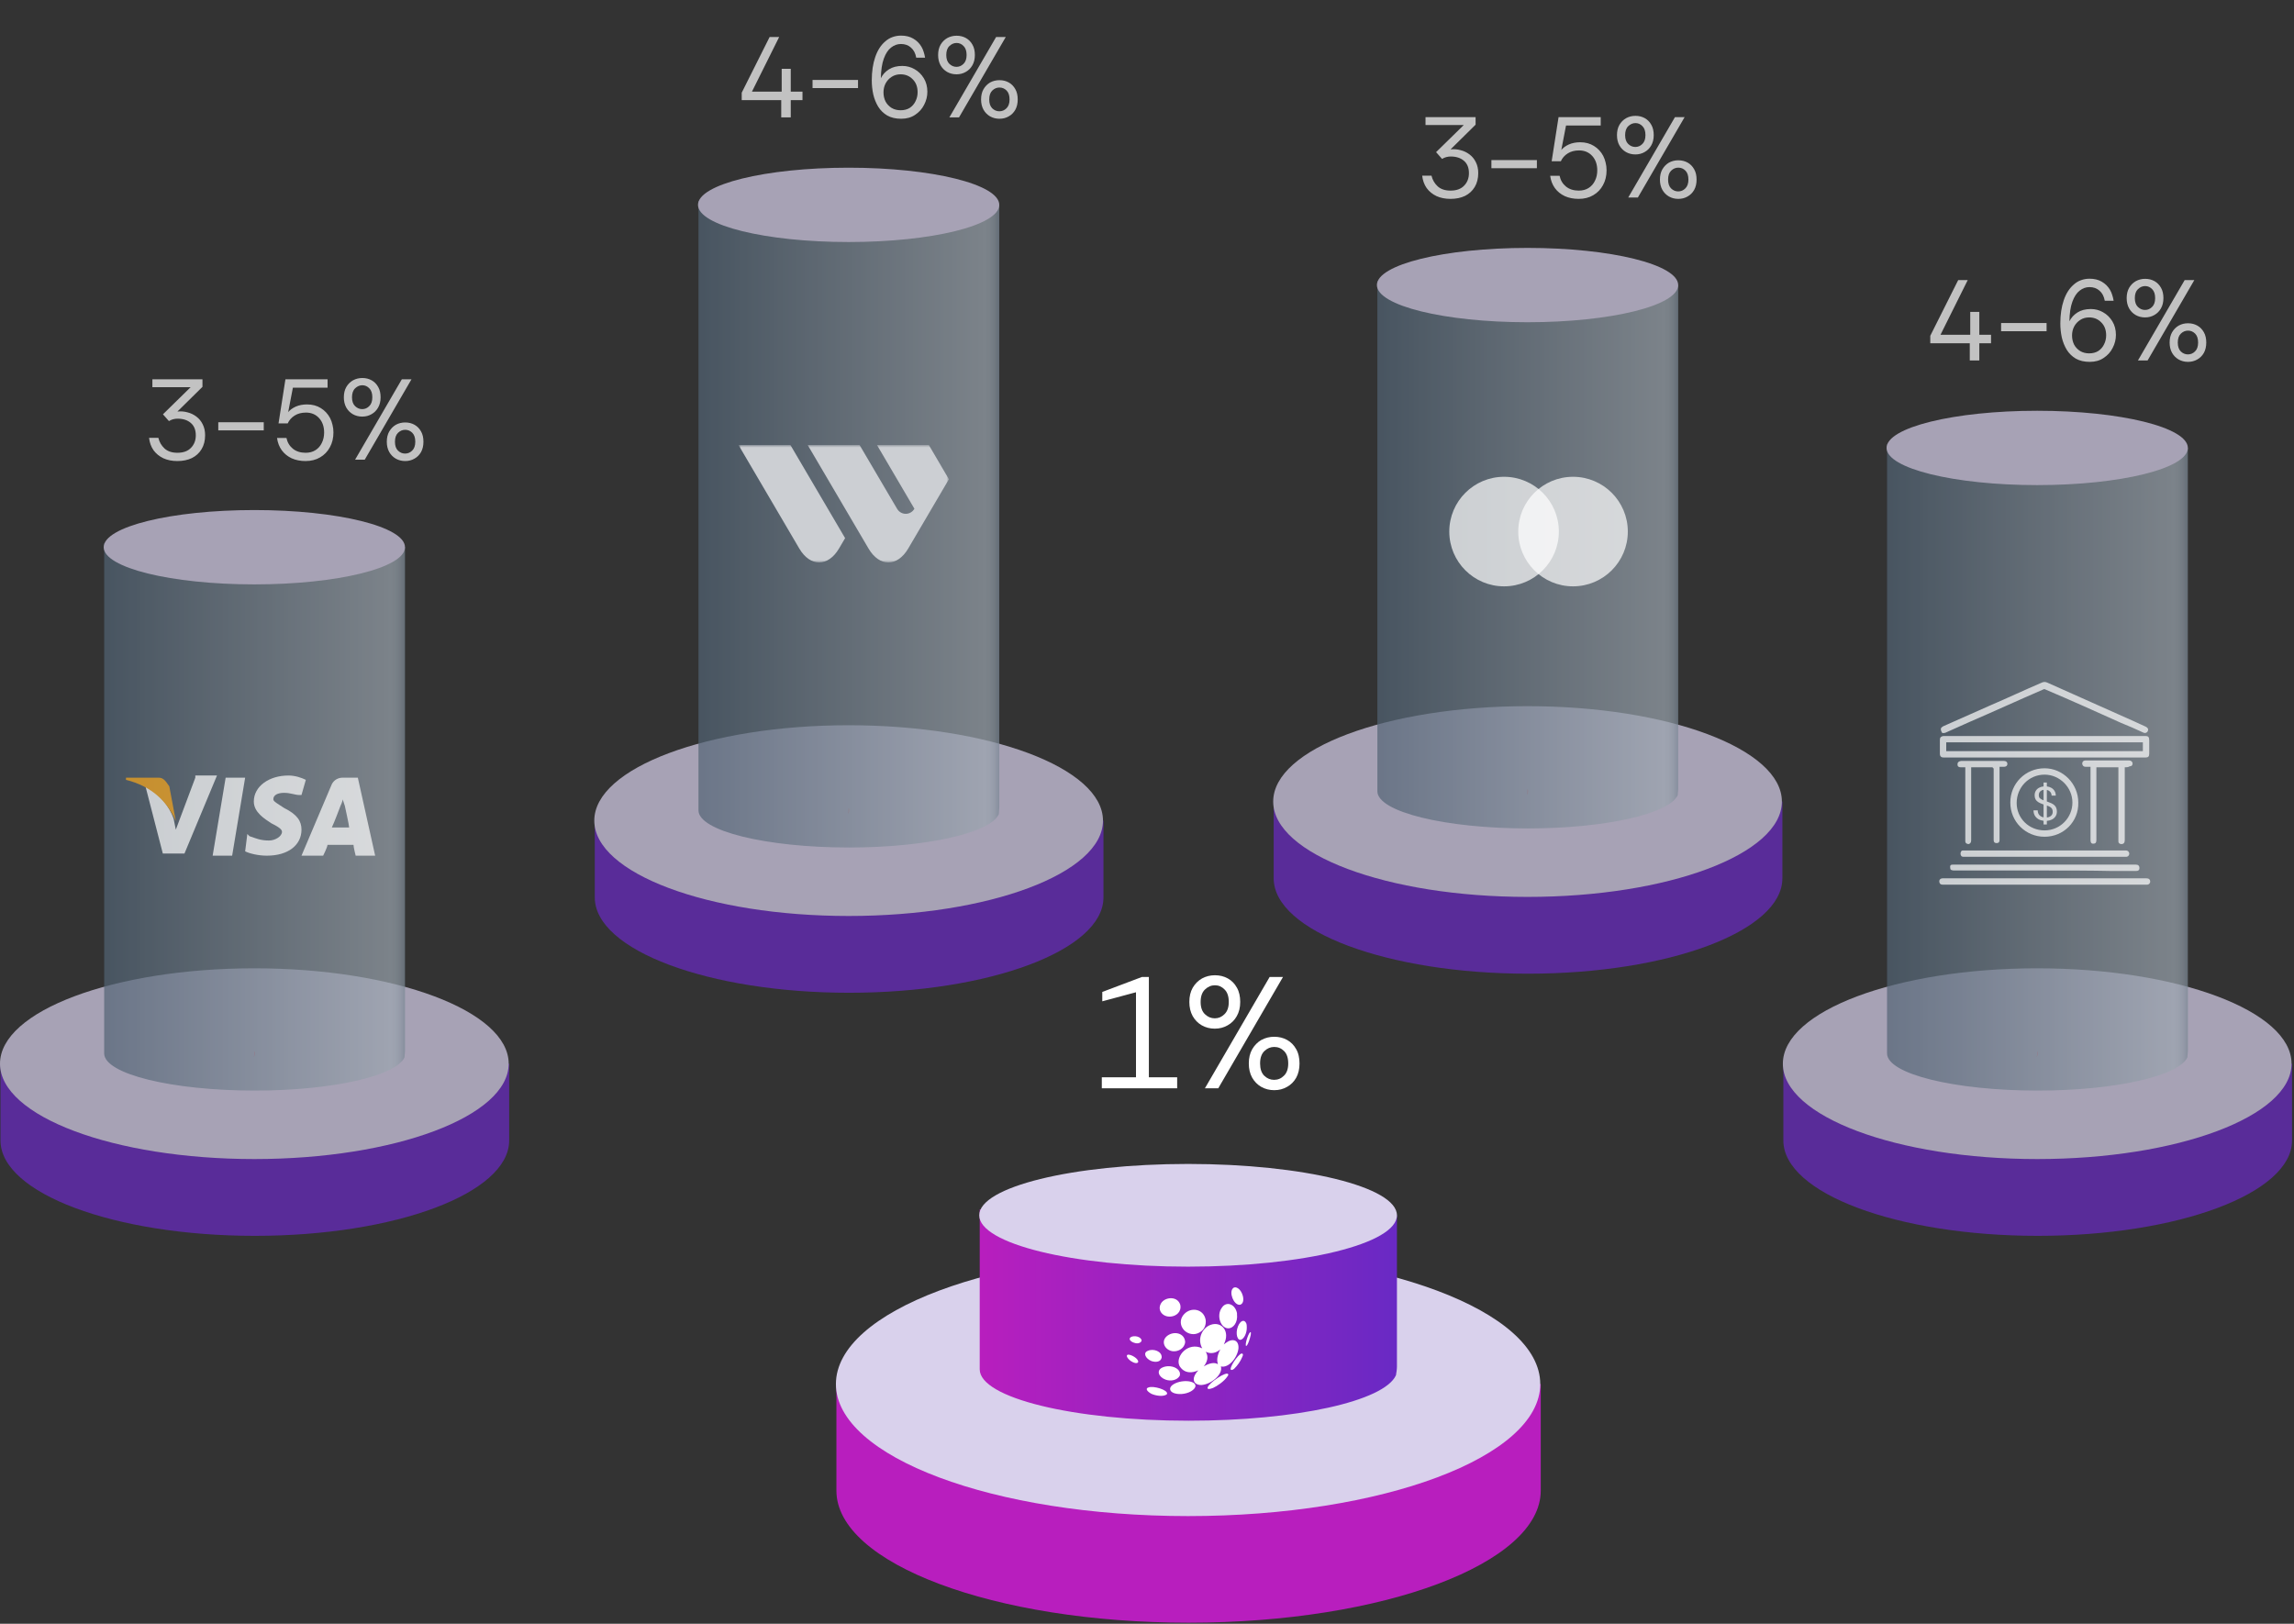 <svg width="469" height="332" viewBox="0 0 469 332" fill="none" xmlns="http://www.w3.org/2000/svg">
<rect x="0" y="0" width="469" height="332" fill="#333333" stroke="none"/>
<g opacity="0.7">
<path d="M225.6 167.787V183.487C225.6 194.287 202.3 202.987 173.6 202.987C144.9 202.987 121.6 194.287 121.6 183.487V167.787H225.6Z" fill="#6929C4"/>
<path d="M173.5 187.287C202.219 187.287 225.5 178.557 225.5 167.787C225.5 157.018 202.219 148.287 173.5 148.287C144.781 148.287 121.5 157.018 121.5 167.787C121.5 178.557 144.781 187.287 173.5 187.287Z" fill="#D9D1EC"/>
</g>
<path opacity="0.7" d="M173.6 165.687C173.6 165.987 173.5 166.287 173.4 166.487C173.5 166.087 173.5 165.587 173.5 165.187C173.6 165.387 173.6 165.487 173.6 165.687Z" fill="url(#paint0_linear_809_55)"/>
<g opacity="0.7">
<path d="M204.3 41.887V164.687C204.3 164.887 204.3 165.087 204.3 165.187C204.3 165.587 204.2 166.087 204.2 166.487C202.5 170.287 189.4 173.287 173.6 173.287C156.6 173.287 142.8 169.887 142.8 165.687V41.087L204.3 41.887Z" fill="url(#paint1_linear_809_55)"/>
<path d="M173.5 49.487C190.511 49.487 204.3 46.085 204.3 41.887C204.3 37.69 190.511 34.287 173.5 34.287C156.49 34.287 142.7 37.69 142.7 41.887C142.7 46.085 156.49 49.487 173.5 49.487Z" fill="#D9D1EC"/>
</g>
<g opacity="0.7">
<path d="M159.72 24V20.478H151.642V18.951L157.349 7.563H159.298L153.732 18.74H159.814V14.067H161.669V18.74H164.065V20.478H161.669V24H159.72ZM166.122 18.012V16.345H175.421V18.012H166.122ZM184.243 24.282C183.131 24.282 182.184 24.063 181.401 23.624C180.634 23.17 180.016 22.568 179.546 21.816C179.092 21.065 178.756 20.227 178.537 19.304C178.333 18.364 178.231 17.409 178.231 16.439C178.231 14.623 178.466 13.034 178.936 11.672C179.405 10.294 180.094 9.222 181.002 8.455C181.441 8.063 181.926 7.774 182.458 7.586C183.006 7.383 183.593 7.281 184.219 7.281C185.19 7.281 186.02 7.484 186.708 7.891C187.413 8.298 187.969 8.846 188.376 9.535C188.579 9.879 188.736 10.239 188.845 10.615C188.971 10.991 189.064 11.382 189.127 11.789H187.319C187.162 10.897 186.802 10.208 186.239 9.723C185.691 9.238 185.01 8.995 184.196 8.995C183.46 8.995 182.787 9.238 182.176 9.723C181.566 10.193 181.073 10.944 180.697 11.977C180.321 12.995 180.118 14.333 180.086 15.993C180.447 15.257 180.994 14.654 181.73 14.184C182.466 13.715 183.382 13.48 184.478 13.48C185.37 13.48 186.2 13.699 186.967 14.137C187.749 14.576 188.383 15.194 188.869 15.993C189.354 16.791 189.597 17.715 189.597 18.764C189.597 19.687 189.378 20.572 188.939 21.417C188.517 22.262 187.898 22.951 187.084 23.483C186.301 24.016 185.354 24.282 184.243 24.282ZM184.125 22.544C184.861 22.544 185.487 22.38 186.004 22.051C186.521 21.707 186.912 21.253 187.178 20.689C187.46 20.125 187.601 19.515 187.601 18.857C187.601 17.746 187.264 16.861 186.591 16.204C185.934 15.531 185.112 15.194 184.125 15.194C183.437 15.194 182.826 15.366 182.294 15.711C181.762 16.055 181.347 16.509 181.049 17.073C180.767 17.621 180.627 18.223 180.627 18.881C180.627 19.57 180.767 20.196 181.049 20.759C181.347 21.307 181.762 21.746 182.294 22.075C182.826 22.388 183.437 22.544 184.125 22.544ZM194.096 24L203.653 7.563H205.626L196.069 24H194.096ZM195.552 15.194C194.848 15.194 194.206 15.03 193.626 14.701C193.063 14.372 192.617 13.918 192.288 13.339C191.959 12.744 191.795 12.048 191.795 11.249C191.795 10.435 191.959 9.739 192.288 9.159C192.632 8.564 193.094 8.103 193.673 7.774C194.253 7.461 194.887 7.304 195.575 7.304C196.28 7.304 196.914 7.461 197.478 7.774C198.041 8.087 198.487 8.541 198.816 9.136C198.988 9.433 199.113 9.762 199.192 10.122C199.27 10.466 199.309 10.842 199.309 11.249C199.309 12.063 199.137 12.768 198.793 13.363C198.464 13.942 198.018 14.388 197.454 14.701C196.89 15.03 196.256 15.194 195.552 15.194ZM195.552 13.668C196.1 13.668 196.577 13.464 196.984 13.057C197.407 12.65 197.618 12.048 197.618 11.249C197.618 10.435 197.415 9.825 197.008 9.418C196.601 8.995 196.123 8.784 195.575 8.784C195.028 8.784 194.534 8.995 194.096 9.418C193.673 9.825 193.462 10.435 193.462 11.249C193.462 12.048 193.673 12.65 194.096 13.057C194.519 13.464 195.004 13.668 195.552 13.668ZM204.334 24.282C203.63 24.282 202.988 24.117 202.409 23.789C201.845 23.46 201.399 23.006 201.07 22.427C200.742 21.832 200.577 21.135 200.577 20.337C200.577 19.523 200.742 18.826 201.07 18.247C201.415 17.652 201.869 17.19 202.432 16.861C203.011 16.548 203.646 16.392 204.334 16.392C205.039 16.392 205.673 16.548 206.236 16.861C206.8 17.174 207.246 17.628 207.575 18.223C207.747 18.521 207.872 18.85 207.951 19.21C208.029 19.554 208.068 19.93 208.068 20.337C208.068 21.151 207.904 21.855 207.575 22.45C207.246 23.029 206.8 23.476 206.236 23.789C205.673 24.117 205.039 24.282 204.334 24.282ZM204.311 22.755C204.874 22.755 205.36 22.552 205.767 22.145C206.189 21.738 206.401 21.135 206.401 20.337C206.401 19.523 206.197 18.912 205.79 18.505C205.383 18.098 204.898 17.895 204.334 17.895C203.786 17.895 203.301 18.098 202.878 18.505C202.456 18.912 202.244 19.523 202.244 20.337C202.244 21.135 202.448 21.738 202.855 22.145C203.278 22.552 203.763 22.755 204.311 22.755Z" fill="white"/>
</g>
<g opacity="0.7">
<path d="M104.1 217.487V233.187C104.1 243.987 80.8 252.687 52.1 252.687C23.4 252.687 0.1 243.987 0.1 233.187V217.487H104.1Z" fill="#6929C4"/>
<path d="M52 236.987C80.719 236.987 104 228.257 104 217.487C104 206.718 80.719 197.987 52 197.987C23.281 197.987 0 206.718 0 217.487C0 228.257 23.281 236.987 52 236.987Z" fill="#D9D1EC"/>
</g>
<path opacity="0.7" d="M52.1 215.387C52.1 215.687 52 215.987 51.9 216.187C52 215.787 52 215.287 52 214.887C52.1 215.087 52.1 215.287 52.1 215.387Z" fill="url(#paint2_linear_809_55)"/>
<g opacity="0.7">
<path d="M82.8 111.887V214.387C82.8 214.587 82.8 214.787 82.8 214.887C82.8 215.287 82.7 215.787 82.7 216.187C81 219.987 67.9 222.987 52.1 222.987C35.1 222.987 21.3 219.587 21.3 215.387V111.087L82.8 111.887Z" fill="url(#paint3_linear_809_55)"/>
<path d="M52 119.487C69.011 119.487 82.8 116.085 82.8 111.887C82.8 107.69 69.011 104.287 52 104.287C34.99 104.287 21.2 107.69 21.2 111.887C21.2 116.085 34.99 119.487 52 119.487Z" fill="#D9D1EC"/>
</g>
<g opacity="0.7">
<path d="M36.274 94.267C35.194 94.267 34.239 94.079 33.409 93.704C32.58 93.312 31.907 92.764 31.39 92.06C30.889 91.34 30.584 90.495 30.474 89.524H32.376C32.58 90.385 33.002 91.113 33.644 91.708C34.286 92.287 35.163 92.577 36.274 92.577C37.48 92.577 38.403 92.24 39.045 91.567C39.703 90.894 40.031 90.041 40.031 89.007C40.031 87.896 39.687 87.05 38.998 86.471C38.325 85.892 37.425 85.603 36.298 85.603C36 85.603 35.703 85.642 35.405 85.72C35.108 85.798 34.818 85.923 34.537 86.096L33.316 84.71L38.975 79.168H31.155V77.548H41.393V79.098L36.274 84.147C36.979 84.068 37.667 84.123 38.341 84.311C39.014 84.483 39.617 84.773 40.149 85.18C40.697 85.587 41.127 86.111 41.44 86.753C41.769 87.395 41.933 88.139 41.933 88.984C41.933 90.095 41.691 91.05 41.206 91.849C40.736 92.632 40.078 93.234 39.233 93.657C38.388 94.064 37.401 94.267 36.274 94.267ZM44.625 87.998V86.33H53.924V87.998H44.625ZM62.464 94.267C61.415 94.267 60.468 94.079 59.623 93.704C58.793 93.312 58.12 92.764 57.603 92.06C57.087 91.34 56.766 90.502 56.64 89.547H58.566C58.754 90.456 59.192 91.191 59.881 91.755C60.57 92.303 61.439 92.577 62.487 92.577C63.27 92.577 63.943 92.397 64.507 92.037C65.07 91.677 65.501 91.183 65.798 90.557C66.112 89.931 66.268 89.227 66.268 88.444C66.268 87.223 65.924 86.237 65.235 85.485C64.546 84.734 63.654 84.358 62.558 84.358C61.65 84.358 60.875 84.561 60.233 84.969C59.591 85.376 59.122 85.908 58.824 86.565H56.946L58.355 77.548H66.972V79.262H59.881L58.918 84.264C59.294 83.81 59.81 83.434 60.468 83.137C61.141 82.839 61.908 82.691 62.769 82.691C63.849 82.691 64.789 82.941 65.587 83.442C66.401 83.943 67.035 84.624 67.489 85.485C67.708 85.923 67.873 86.385 67.982 86.871C68.108 87.356 68.17 87.872 68.17 88.42C68.17 89.563 67.927 90.573 67.442 91.45C66.972 92.326 66.307 93.015 65.446 93.516C64.601 94.017 63.607 94.267 62.464 94.267ZM72.599 93.986L82.156 77.548H84.129L74.572 93.986H72.599ZM74.055 85.18C73.35 85.18 72.709 85.015 72.129 84.687C71.566 84.358 71.12 83.904 70.791 83.325C70.462 82.73 70.298 82.033 70.298 81.235C70.298 80.421 70.462 79.724 70.791 79.145C71.135 78.55 71.597 78.088 72.176 77.76C72.756 77.446 73.39 77.29 74.078 77.29C74.783 77.29 75.417 77.446 75.981 77.76C76.544 78.073 76.99 78.526 77.319 79.121C77.491 79.419 77.616 79.748 77.695 80.108C77.773 80.452 77.812 80.828 77.812 81.235C77.812 82.049 77.64 82.753 77.296 83.348C76.967 83.927 76.521 84.374 75.957 84.687C75.393 85.015 74.759 85.18 74.055 85.18ZM74.055 83.653C74.603 83.653 75.08 83.45 75.487 83.043C75.91 82.636 76.121 82.033 76.121 81.235C76.121 80.421 75.918 79.81 75.511 79.403C75.104 78.981 74.626 78.769 74.078 78.769C73.531 78.769 73.037 78.981 72.599 79.403C72.176 79.81 71.965 80.421 71.965 81.235C71.965 82.033 72.176 82.636 72.599 83.043C73.022 83.45 73.507 83.653 74.055 83.653ZM82.837 94.267C82.133 94.267 81.491 94.103 80.912 93.774C80.348 93.445 79.902 92.992 79.573 92.412C79.245 91.817 79.08 91.121 79.08 90.322C79.08 89.508 79.245 88.812 79.573 88.233C79.918 87.638 80.372 87.176 80.935 86.847C81.514 86.534 82.148 86.377 82.837 86.377C83.542 86.377 84.176 86.534 84.739 86.847C85.303 87.16 85.749 87.614 86.078 88.209C86.25 88.506 86.375 88.835 86.454 89.195C86.532 89.54 86.571 89.915 86.571 90.322C86.571 91.136 86.406 91.841 86.078 92.436C85.749 93.015 85.303 93.461 84.739 93.774C84.176 94.103 83.542 94.267 82.837 94.267ZM82.814 92.741C83.377 92.741 83.863 92.537 84.27 92.13C84.692 91.724 84.904 91.121 84.904 90.322C84.904 89.508 84.7 88.898 84.293 88.491C83.886 88.084 83.401 87.88 82.837 87.88C82.289 87.88 81.804 88.084 81.381 88.491C80.959 88.898 80.747 89.508 80.747 90.322C80.747 91.121 80.951 91.724 81.358 92.13C81.781 92.537 82.266 92.741 82.814 92.741Z" fill="white"/>
</g>
<g opacity="0.7">
<path d="M47.462 174.956H43.476L46.134 159.008H50.12L47.462 174.956Z" fill="white"/>
<path d="M62.525 159.451C61.639 159.008 60.31 158.565 58.981 158.565C54.994 158.565 51.893 160.78 51.893 163.881C51.893 166.096 54.108 167.425 55.437 168.311C57.209 169.197 57.652 169.639 57.652 170.082C57.652 170.968 56.323 171.855 54.994 171.855C53.222 171.855 52.336 171.412 51.007 170.969L50.564 170.526L50.121 174.07C51.007 174.513 52.779 174.956 54.551 174.956C58.981 174.956 61.639 172.741 61.639 169.64C61.639 167.868 60.753 166.539 58.095 165.21C56.766 164.324 55.88 163.881 55.88 163.438C55.88 162.552 56.766 162.109 58.095 162.109C59.424 162.109 60.31 162.552 61.196 162.552H61.639L62.525 159.451Z" fill="white"/>
<path d="M67.841 169.196C68.284 168.31 69.613 164.766 69.613 164.766C69.613 164.766 70.056 163.881 70.056 163.438L70.499 164.766C70.499 164.766 71.385 168.753 71.385 169.196C70.499 169.196 68.727 169.196 67.841 169.196ZM73.157 159.008H70.056C69.17 159.008 68.284 159.451 67.841 160.337L61.639 174.956H66.069C66.069 174.956 66.955 173.184 66.955 172.741C67.398 172.741 71.828 172.741 72.271 172.741C72.271 173.184 72.714 174.956 72.714 174.956H76.701L73.157 159.008Z" fill="white"/>
<path d="M39.932 159.008L35.945 169.64L35.502 167.425C34.616 164.767 32.401 162.109 29.743 160.78L33.287 174.512H37.717L44.362 158.565H39.932V159.008Z" fill="white"/>
<path d="M32.401 159.008H25.756V159.451C31.072 160.78 34.173 163.881 35.945 167.867L34.616 160.78C33.73 159.451 33.287 159.008 32.401 159.008Z" fill="#FAA61A"/>
</g>
<g opacity="0.7">
<path d="M364.4 163.887V179.587C364.4 190.387 341.1 199.087 312.4 199.087C283.7 199.087 260.4 190.387 260.4 179.587V163.887H364.4Z" fill="#6929C4"/>
<path d="M312.301 183.387C341.02 183.387 364.301 174.657 364.301 163.887C364.301 153.118 341.02 144.387 312.301 144.387C283.582 144.387 260.301 153.118 260.301 163.887C260.301 174.657 283.582 183.387 312.301 183.387Z" fill="#D9D1EC"/>
</g>
<path opacity="0.7" d="M312.401 161.787C312.401 162.087 312.301 162.387 312.201 162.587C312.301 162.187 312.301 161.687 312.301 161.287C312.401 161.487 312.401 161.687 312.401 161.787Z" fill="url(#paint4_linear_809_55)"/>
<g opacity="0.7">
<path d="M343.101 58.287V160.787C343.101 160.987 343.101 161.187 343.101 161.287C343.101 161.687 343.001 162.187 343.001 162.587C341.301 166.387 328.201 169.387 312.401 169.387C295.401 169.387 281.601 165.987 281.601 161.787V57.487L343.101 58.287Z" fill="url(#paint5_linear_809_55)"/>
<path d="M312.301 65.887C329.311 65.887 343.101 62.484 343.101 58.287C343.101 54.09 329.311 50.687 312.301 50.687C295.291 50.687 281.501 54.09 281.501 58.287C281.501 62.484 295.291 65.887 312.301 65.887Z" fill="#D9D1EC"/>
</g>
<g opacity="0.7">
<path d="M296.561 40.664C295.481 40.664 294.526 40.476 293.697 40.1C292.867 39.709 292.194 39.161 291.677 38.457C291.176 37.737 290.871 36.891 290.761 35.921H292.663C292.867 36.782 293.29 37.51 293.931 38.105C294.573 38.684 295.45 38.973 296.561 38.973C297.767 38.973 298.69 38.637 299.332 37.964C299.99 37.291 300.319 36.437 300.319 35.404C300.319 34.293 299.974 33.447 299.285 32.868C298.612 32.289 297.712 31.999 296.585 31.999C296.287 31.999 295.99 32.038 295.693 32.117C295.395 32.195 295.105 32.32 294.824 32.492L293.603 31.107L299.262 25.565H291.442V23.945H301.68V25.495L296.561 30.543C297.266 30.465 297.955 30.52 298.628 30.708C299.301 30.88 299.904 31.169 300.436 31.576C300.984 31.984 301.414 32.508 301.727 33.15C302.056 33.792 302.221 34.535 302.221 35.381C302.221 36.492 301.978 37.447 301.493 38.245C301.023 39.028 300.365 39.631 299.52 40.054C298.675 40.461 297.689 40.664 296.561 40.664ZM304.912 34.394V32.727H314.211V34.394H304.912ZM322.751 40.664C321.702 40.664 320.755 40.476 319.91 40.1C319.08 39.709 318.407 39.161 317.89 38.457C317.374 37.737 317.053 36.899 316.928 35.944H318.853C319.041 36.852 319.479 37.588 320.168 38.151C320.857 38.699 321.726 38.973 322.775 38.973C323.557 38.973 324.23 38.793 324.794 38.433C325.358 38.073 325.788 37.58 326.086 36.954C326.399 36.328 326.555 35.623 326.555 34.84C326.555 33.62 326.211 32.633 325.522 31.882C324.833 31.13 323.941 30.755 322.845 30.755C321.937 30.755 321.162 30.958 320.52 31.365C319.878 31.772 319.409 32.304 319.111 32.962H317.233L318.642 23.945H327.26V25.659H320.168L319.205 30.661C319.581 30.207 320.098 29.831 320.755 29.534C321.428 29.236 322.195 29.087 323.056 29.087C324.137 29.087 325.076 29.338 325.874 29.839C326.688 30.34 327.322 31.021 327.776 31.882C327.995 32.32 328.16 32.782 328.269 33.267C328.395 33.752 328.457 34.269 328.457 34.817C328.457 35.96 328.215 36.97 327.729 37.846C327.26 38.723 326.594 39.412 325.733 39.913C324.888 40.414 323.894 40.664 322.751 40.664ZM332.886 40.382L342.443 23.945H344.416L334.859 40.382H332.886ZM334.342 31.576C333.638 31.576 332.996 31.412 332.417 31.083C331.853 30.755 331.407 30.301 331.078 29.721C330.749 29.127 330.585 28.43 330.585 27.631C330.585 26.817 330.749 26.121 331.078 25.542C331.422 24.947 331.884 24.485 332.463 24.156C333.043 23.843 333.677 23.687 334.366 23.687C335.07 23.687 335.704 23.843 336.268 24.156C336.831 24.469 337.277 24.923 337.606 25.518C337.778 25.816 337.903 26.144 337.982 26.504C338.06 26.849 338.099 27.224 338.099 27.631C338.099 28.446 337.927 29.15 337.583 29.745C337.254 30.324 336.808 30.77 336.244 31.083C335.681 31.412 335.047 31.576 334.342 31.576ZM334.342 30.05C334.89 30.05 335.367 29.847 335.774 29.44C336.197 29.033 336.408 28.43 336.408 27.631C336.408 26.817 336.205 26.207 335.798 25.8C335.391 25.377 334.913 25.166 334.366 25.166C333.818 25.166 333.324 25.377 332.886 25.8C332.463 26.207 332.252 26.817 332.252 27.631C332.252 28.43 332.463 29.033 332.886 29.44C333.309 29.847 333.794 30.05 334.342 30.05ZM343.124 40.664C342.42 40.664 341.778 40.5 341.199 40.171C340.635 39.842 340.189 39.388 339.86 38.809C339.532 38.214 339.367 37.517 339.367 36.719C339.367 35.905 339.532 35.208 339.86 34.629C340.205 34.034 340.659 33.572 341.222 33.244C341.802 32.931 342.436 32.774 343.124 32.774C343.829 32.774 344.463 32.931 345.026 33.244C345.59 33.557 346.036 34.011 346.365 34.606C346.537 34.903 346.662 35.232 346.741 35.592C346.819 35.936 346.858 36.312 346.858 36.719C346.858 37.533 346.694 38.238 346.365 38.833C346.036 39.412 345.59 39.858 345.026 40.171C344.463 40.5 343.829 40.664 343.124 40.664ZM343.101 39.138C343.664 39.138 344.15 38.934 344.557 38.527C344.979 38.12 345.191 37.517 345.191 36.719C345.191 35.905 344.987 35.294 344.58 34.888C344.173 34.48 343.688 34.277 343.124 34.277C342.576 34.277 342.091 34.48 341.668 34.888C341.246 35.294 341.034 35.905 341.034 36.719C341.034 37.517 341.238 38.12 341.645 38.527C342.068 38.934 342.553 39.138 343.101 39.138Z" fill="white"/>
</g>
<path opacity="0.7" d="M321.6 119.887C327.786 119.887 332.8 114.873 332.8 108.687C332.8 102.501 327.786 97.487 321.6 97.487C315.415 97.487 310.4 102.501 310.4 108.687C310.4 114.873 315.415 119.887 321.6 119.887Z" fill="white"/>
<path opacity="0.7" d="M307.501 119.887C313.686 119.887 318.701 114.873 318.701 108.687C318.701 102.501 313.686 97.487 307.501 97.487C301.315 97.487 296.301 102.501 296.301 108.687C296.301 114.873 301.315 119.887 307.501 119.887Z" fill="white"/>
<g opacity="0.7">
<path d="M468.6 217.487V233.187C468.6 243.987 445.3 252.687 416.6 252.687C387.9 252.687 364.6 243.987 364.6 233.187V217.487H468.6Z" fill="#6929C4"/>
<path d="M416.5 236.987C445.219 236.987 468.5 228.257 468.5 217.487C468.5 206.718 445.219 197.987 416.5 197.987C387.781 197.987 364.5 206.718 364.5 217.487C364.5 228.257 387.781 236.987 416.5 236.987Z" fill="#D9D1EC"/>
</g>
<path opacity="0.7" d="M416.6 215.387C416.6 215.687 416.5 215.987 416.4 216.187C416.5 215.787 416.5 215.287 416.5 214.887C416.6 215.087 416.6 215.287 416.6 215.387Z" fill="url(#paint6_linear_809_55)"/>
<g opacity="0.7">
<path d="M447.3 91.587V214.387C447.3 214.587 447.3 214.787 447.3 214.887C447.3 215.287 447.2 215.787 447.2 216.187C445.5 219.987 432.4 222.987 416.6 222.987C399.6 222.987 385.8 219.587 385.8 215.387V90.787L447.3 91.587Z" fill="url(#paint7_linear_809_55)"/>
<path d="M416.5 99.187C433.511 99.187 447.3 95.784 447.3 91.587C447.3 87.39 433.511 83.987 416.5 83.987C399.49 83.987 385.7 87.39 385.7 91.587C385.7 95.784 399.49 99.187 416.5 99.187Z" fill="#D9D1EC"/>
</g>
<g opacity="0.7">
<path d="M402.715 73.707V70.185H394.638V68.658L400.344 57.27H402.293L396.728 68.447H402.809V63.774H404.664V68.447H407.06V70.185H404.664V73.707H402.715ZM409.117 67.719V66.052H418.416V67.719H409.117ZM427.238 73.989C426.126 73.989 425.179 73.77 424.397 73.331C423.63 72.877 423.011 72.275 422.542 71.523C422.088 70.772 421.751 69.934 421.532 69.011C421.328 68.071 421.227 67.116 421.227 66.146C421.227 64.33 421.461 62.741 421.931 61.379C422.401 60.001 423.089 58.929 423.997 58.162C424.436 57.77 424.921 57.481 425.453 57.293C426.001 57.09 426.588 56.988 427.214 56.988C428.185 56.988 429.015 57.191 429.704 57.598C430.408 58.005 430.964 58.553 431.371 59.242C431.574 59.587 431.731 59.947 431.84 60.322C431.966 60.698 432.06 61.089 432.122 61.496H430.314C430.158 60.604 429.797 59.915 429.234 59.43C428.686 58.945 428.005 58.702 427.191 58.702C426.455 58.702 425.782 58.945 425.171 59.43C424.561 59.9 424.068 60.651 423.692 61.684C423.316 62.702 423.113 64.04 423.082 65.7C423.442 64.964 423.99 64.361 424.725 63.892C425.461 63.422 426.377 63.187 427.473 63.187C428.365 63.187 429.195 63.406 429.962 63.844C430.745 64.283 431.379 64.901 431.864 65.7C432.349 66.498 432.592 67.422 432.592 68.471C432.592 69.394 432.373 70.279 431.934 71.124C431.512 71.969 430.893 72.658 430.079 73.19C429.297 73.723 428.349 73.989 427.238 73.989ZM427.121 72.251C427.856 72.251 428.482 72.087 428.999 71.758C429.516 71.414 429.907 70.96 430.173 70.396C430.455 69.832 430.596 69.222 430.596 68.564C430.596 67.453 430.259 66.569 429.586 65.911C428.929 65.238 428.107 64.901 427.121 64.901C426.432 64.901 425.821 65.073 425.289 65.418C424.757 65.762 424.342 66.216 424.044 66.78C423.763 67.328 423.622 67.93 423.622 68.588C423.622 69.277 423.763 69.903 424.044 70.466C424.342 71.014 424.757 71.453 425.289 71.781C425.821 72.095 426.432 72.251 427.121 72.251ZM437.091 73.707L446.648 57.27H448.621L439.064 73.707H437.091ZM438.547 64.901C437.843 64.901 437.201 64.737 436.622 64.408C436.058 64.079 435.612 63.625 435.283 63.046C434.954 62.451 434.79 61.755 434.79 60.956C434.79 60.142 434.954 59.446 435.283 58.866C435.628 58.272 436.089 57.81 436.669 57.481C437.248 57.168 437.882 57.011 438.571 57.011C439.275 57.011 439.909 57.168 440.473 57.481C441.036 57.794 441.482 58.248 441.811 58.843C441.983 59.14 442.109 59.469 442.187 59.829C442.265 60.173 442.304 60.549 442.304 60.956C442.304 61.77 442.132 62.475 441.788 63.07C441.459 63.649 441.013 64.095 440.449 64.408C439.886 64.737 439.252 64.901 438.547 64.901ZM438.547 63.375C439.095 63.375 439.573 63.171 439.98 62.764C440.402 62.357 440.614 61.755 440.614 60.956C440.614 60.142 440.41 59.532 440.003 59.125C439.596 58.702 439.119 58.491 438.571 58.491C438.023 58.491 437.53 58.702 437.091 59.125C436.669 59.532 436.457 60.142 436.457 60.956C436.457 61.755 436.669 62.357 437.091 62.764C437.514 63.171 437.999 63.375 438.547 63.375ZM447.329 73.989C446.625 73.989 445.983 73.824 445.404 73.496C444.84 73.167 444.394 72.713 444.065 72.134C443.737 71.539 443.572 70.842 443.572 70.044C443.572 69.23 443.737 68.533 444.065 67.954C444.41 67.359 444.864 66.897 445.427 66.569C446.007 66.255 446.641 66.099 447.329 66.099C448.034 66.099 448.668 66.255 449.231 66.569C449.795 66.882 450.241 67.336 450.57 67.93C450.742 68.228 450.867 68.557 450.946 68.917C451.024 69.261 451.063 69.637 451.063 70.044C451.063 70.858 450.899 71.562 450.57 72.157C450.241 72.736 449.795 73.183 449.231 73.496C448.668 73.824 448.034 73.989 447.329 73.989ZM447.306 72.463C447.87 72.463 448.355 72.259 448.762 71.852C449.185 71.445 449.396 70.842 449.396 70.044C449.396 69.23 449.192 68.619 448.785 68.212C448.378 67.805 447.893 67.602 447.329 67.602C446.782 67.602 446.296 67.805 445.874 68.212C445.451 68.619 445.24 69.23 445.24 70.044C445.24 70.842 445.443 71.445 445.85 71.852C446.273 72.259 446.758 72.463 447.306 72.463Z" fill="white"/>
</g>
<g opacity="0.7">
<path d="M418 154.887C411.1 154.887 404.3 154.887 397.4 154.887C396.9 154.887 396.6 154.687 396.6 154.087C396.6 153.187 396.6 152.187 396.6 151.287C396.6 150.787 396.8 150.587 397.3 150.487C397.9 150.487 398.4 150.487 399 150.487C410.3 150.487 421.5 150.487 432.8 150.487C434.7 150.487 436.7 150.487 438.6 150.487C439.2 150.487 439.4 150.687 439.4 151.387C439.4 152.287 439.4 153.187 439.4 154.087C439.4 154.687 439.2 154.887 438.6 154.887C431.7 154.887 424.8 154.887 418 154.887ZM397.9 151.787C397.9 152.387 397.9 152.987 397.9 153.587C411.3 153.587 424.7 153.587 438.1 153.587C438.1 152.987 438.1 152.387 438.1 151.787C424.7 151.787 411.3 151.787 397.9 151.787Z" fill="white"/>
<path d="M396.8 149.087C396.8 148.787 397 148.687 397.3 148.487C400.5 147.087 403.8 145.587 407 144.187C410.5 142.687 413.9 141.087 417.4 139.587C417.8 139.387 418.2 139.387 418.6 139.587C424.5 142.187 430.4 144.887 436.3 147.487C437.1 147.887 437.9 148.187 438.7 148.587C439.1 148.787 439.3 149.087 439.1 149.487C439 149.787 438.6 149.987 438.2 149.787C436.7 149.087 435.1 148.387 433.6 147.787C428.5 145.487 423.4 143.187 418.2 140.987C418.1 140.887 417.8 140.887 417.7 140.987C412.6 143.187 407.6 145.487 402.5 147.687C400.9 148.387 399.4 149.087 397.8 149.787C397.6 149.887 397.3 149.887 397.1 149.887C397 149.687 396.8 149.487 396.8 149.087Z" fill="white"/>
<path d="M418 179.587C424.9 179.587 431.9 179.587 438.8 179.587C439.3 179.587 439.6 179.787 439.6 180.287C439.6 180.587 439.3 180.887 439 180.887C438.3 180.887 437.7 180.887 437 180.887C423.8 180.887 410.5 180.887 397.3 180.887C396.8 180.887 396.6 180.787 396.5 180.387C396.4 179.887 396.7 179.587 397.2 179.587C399.4 179.587 401.5 179.587 403.7 179.587C408.5 179.587 413.2 179.587 418 179.587Z" fill="white"/>
<path d="M407.399 156.887C405.899 156.887 404.399 156.887 402.999 156.887C402.999 157.387 402.999 157.887 402.999 158.387C402.999 162.887 402.999 167.287 402.999 171.787C402.999 172.287 402.799 172.487 402.499 172.587C402.099 172.587 401.799 172.387 401.799 171.987C401.799 171.287 401.799 170.487 401.799 169.787C401.799 165.687 401.799 161.487 401.799 157.387C401.799 157.287 401.799 157.087 401.799 156.887C401.499 156.887 401.199 156.887 400.899 156.887C400.399 156.887 400.199 156.687 400.199 156.287C400.199 155.887 400.399 155.687 400.899 155.587C403.799 155.587 406.799 155.587 409.699 155.587C410.099 155.587 410.399 155.787 410.399 156.187C410.399 156.587 410.099 156.787 409.699 156.787C409.399 156.787 409.099 156.787 408.799 156.787C408.799 156.987 408.799 157.087 408.799 157.287C408.799 161.987 408.799 166.787 408.799 171.487C408.799 171.587 408.799 171.687 408.799 171.787C408.799 172.187 408.599 172.387 408.199 172.387C407.799 172.387 407.599 172.187 407.599 171.787C407.599 169.687 407.599 167.487 407.599 165.387C407.599 162.587 407.599 159.887 407.599 157.087C407.399 157.087 407.399 156.987 407.399 156.887Z" fill="white"/>
<path d="M434.399 156.887C434.399 158.487 434.399 160.087 434.399 161.687C434.399 165.087 434.399 168.387 434.399 171.787C434.399 172.287 434.199 172.587 433.699 172.587C433.399 172.587 433.099 172.387 433.099 172.087C433.099 171.987 433.099 171.887 433.099 171.687C433.099 166.887 433.099 162.187 433.099 157.387C433.099 157.287 433.099 157.087 433.099 156.887C431.599 156.887 430.199 156.887 428.599 156.887C428.599 156.987 428.599 157.187 428.599 157.287C428.599 162.087 428.599 166.987 428.599 171.787C428.599 172.287 428.399 172.487 428.099 172.487C427.599 172.587 427.399 172.287 427.399 171.787C427.399 170.187 427.399 168.587 427.399 166.987C427.399 163.687 427.399 160.487 427.399 157.187C427.399 157.087 427.399 156.987 427.399 156.787C427.099 156.787 426.699 156.787 426.399 156.787C425.999 156.787 425.799 156.587 425.699 156.187C425.699 155.787 425.899 155.487 426.399 155.487C429.399 155.487 432.399 155.487 435.299 155.487C435.699 155.487 435.999 155.787 435.999 156.087C435.999 156.487 435.799 156.687 435.399 156.687C435.099 156.887 434.699 156.887 434.399 156.887Z" fill="white"/>
<path d="M418 171.087C414.1 171.087 411 167.987 411 164.087C411 160.187 414.1 157.087 418 157.087C421.8 157.087 424.9 160.287 424.9 164.087C425 167.987 421.9 171.087 418 171.087ZM418 169.787C421.2 169.787 423.7 167.187 423.7 164.087C423.7 160.987 421.1 158.387 418 158.387C414.8 158.387 412.3 160.987 412.3 164.187C412.3 167.287 414.8 169.787 418 169.787Z" fill="white"/>
<path d="M417.999 177.987C411.799 177.987 405.599 177.987 399.399 177.987C399.199 177.987 398.899 177.887 398.799 177.787C398.699 177.587 398.699 177.287 398.699 177.087C398.799 176.787 398.999 176.787 399.299 176.787C400.499 176.787 401.599 176.787 402.799 176.787C407.699 176.787 412.599 176.787 417.399 176.787C423.799 176.787 430.099 176.787 436.499 176.787C436.599 176.787 436.599 176.787 436.699 176.787C437.099 176.787 437.399 176.987 437.399 177.487C437.399 177.887 437.199 178.087 436.699 178.087C435.099 178.087 433.499 178.087 431.899 178.087C427.299 177.987 422.699 177.987 417.999 177.987Z" fill="white"/>
<path d="M417.999 175.187C412.499 175.187 406.999 175.187 401.599 175.187C401.299 175.187 400.999 175.187 400.899 174.887C400.799 174.687 400.799 174.387 400.899 174.187C400.999 173.887 401.199 173.887 401.499 173.887C402.299 173.887 403.199 173.887 403.999 173.887C413.199 173.887 422.399 173.887 431.599 173.887C432.599 173.887 433.599 173.887 434.599 173.887C434.999 173.887 435.199 174.087 435.299 174.387C435.399 174.787 435.099 175.187 434.699 175.187C433.399 175.187 432.099 175.187 430.799 175.187C426.499 175.187 422.299 175.187 417.999 175.187Z" fill="white"/>
<path d="M417.796 168.577V167.824C417.405 167.778 417.053 167.667 416.74 167.491C416.434 167.309 416.189 167.064 416.007 166.758C415.831 166.452 415.743 166.093 415.743 165.683H416.603C416.603 166.067 416.711 166.387 416.926 166.641C417.147 166.888 417.438 167.048 417.796 167.12V164.48L417.532 164.392C417.206 164.274 416.926 164.141 416.691 163.991C416.463 163.841 416.287 163.658 416.163 163.443C416.039 163.222 415.977 162.958 415.977 162.651C415.971 162.286 416.046 161.973 416.202 161.713C416.359 161.445 416.577 161.234 416.857 161.077C417.138 160.921 417.451 160.826 417.796 160.794V160.002H418.471V160.794C418.816 160.833 419.123 160.93 419.39 161.087C419.664 161.243 419.882 161.455 420.045 161.722C420.208 161.99 420.293 162.306 420.299 162.671H419.439C419.439 162.384 419.351 162.136 419.175 161.928C418.999 161.719 418.764 161.582 418.471 161.517V163.874L418.529 163.893C418.842 163.997 419.123 164.108 419.37 164.226C419.618 164.336 419.827 164.47 419.996 164.626C420.166 164.776 420.296 164.959 420.387 165.174C420.478 165.383 420.524 165.64 420.524 165.947C420.524 166.325 420.43 166.651 420.241 166.924C420.058 167.198 419.81 167.413 419.497 167.57C419.191 167.72 418.849 167.811 418.471 167.843V168.577H417.796ZM418.471 167.149C418.823 167.11 419.11 166.993 419.331 166.797C419.559 166.595 419.673 166.328 419.673 165.995C419.673 165.741 419.628 165.539 419.537 165.389C419.452 165.233 419.321 165.102 419.145 164.998C418.969 164.894 418.745 164.796 418.471 164.705V167.149ZM417.796 163.639V161.498C417.516 161.537 417.284 161.648 417.102 161.83C416.919 162.013 416.828 162.26 416.828 162.573C416.828 162.853 416.897 163.065 417.033 163.209C417.177 163.352 417.431 163.496 417.796 163.639Z" fill="white"/>
</g>
<path d="M285.5 285.087H200.2C212.1 281.787 226.9 279.887 242.8 279.887C258.9 279.887 273.6 281.787 285.5 285.087Z" fill="url(#paint8_linear_809_55)"/>
<path d="M315 282.987V304.787C315 319.687 282.8 331.787 243 331.787C203.2 331.787 171 319.687 171 304.787V282.987H315Z" fill="#B81EBE"/>
<path d="M242.9 309.987C282.665 309.987 314.9 297.899 314.9 282.987C314.9 268.075 282.665 255.987 242.9 255.987C203.136 255.987 170.9 268.075 170.9 282.987C170.9 297.899 203.136 309.987 242.9 309.987Z" fill="#D9D1EC"/>
<path d="M243.101 280.087C243.101 280.487 243.001 280.887 242.801 281.287C242.901 280.687 243.001 280.087 243.001 279.487C243.001 279.687 243.101 279.887 243.101 280.087Z" fill="url(#paint9_linear_809_55)"/>
<path d="M285.6 248.487V278.687C285.6 278.887 285.6 279.187 285.6 279.387C285.6 279.987 285.5 280.587 285.4 281.187C283 286.487 265 290.487 243 290.487C219.4 290.487 200.3 285.787 200.3 279.987V247.287L285.6 248.487Z" fill="url(#paint10_linear_809_55)"/>
<path d="M242.9 258.987C266.483 258.987 285.6 254.286 285.6 248.487C285.6 242.688 266.483 237.987 242.9 237.987C219.318 237.987 200.2 242.688 200.2 248.487C200.2 254.286 219.318 258.987 242.9 258.987Z" fill="#D9D1EC"/>
<path d="M225.261 222.513V220.271H232.249V202.882L225.358 204.734V202.817L233.452 199.762H234.882V220.271H240.667V222.513H225.261ZM246.342 222.513L259.571 199.762H262.301L249.073 222.513H246.342ZM248.358 210.325C247.383 210.325 246.494 210.097 245.692 209.642C244.912 209.187 244.295 208.559 243.84 207.757C243.385 206.934 243.157 205.97 243.157 204.864C243.157 203.738 243.385 202.773 243.84 201.972C244.316 201.148 244.956 200.509 245.757 200.054C246.559 199.621 247.437 199.404 248.39 199.404C249.365 199.404 250.243 199.621 251.023 200.054C251.803 200.487 252.42 201.116 252.876 201.939C253.114 202.351 253.287 202.806 253.396 203.304C253.504 203.781 253.558 204.301 253.558 204.864C253.558 205.991 253.32 206.966 252.843 207.79C252.388 208.591 251.77 209.209 250.99 209.642C250.21 210.097 249.333 210.325 248.358 210.325ZM248.358 208.212C249.116 208.212 249.777 207.931 250.34 207.367C250.925 206.804 251.218 205.97 251.218 204.864C251.218 203.738 250.936 202.893 250.373 202.329C249.809 201.744 249.149 201.452 248.39 201.452C247.632 201.452 246.949 201.744 246.342 202.329C245.757 202.893 245.465 203.738 245.465 204.864C245.465 205.97 245.757 206.804 246.342 207.367C246.928 207.931 247.599 208.212 248.358 208.212ZM260.514 222.903C259.539 222.903 258.65 222.676 257.848 222.221C257.068 221.766 256.451 221.137 255.996 220.336C255.541 219.512 255.313 218.548 255.313 217.443C255.313 216.316 255.541 215.352 255.996 214.55C256.472 213.727 257.101 213.088 257.881 212.633C258.683 212.199 259.56 211.983 260.514 211.983C261.489 211.983 262.366 212.199 263.146 212.633C263.926 213.066 264.544 213.694 264.999 214.518C265.237 214.929 265.411 215.385 265.519 215.883C265.627 216.36 265.682 216.88 265.682 217.443C265.682 218.57 265.454 219.545 264.999 220.368C264.544 221.17 263.926 221.788 263.146 222.221C262.366 222.676 261.489 222.903 260.514 222.903ZM260.481 220.791C261.261 220.791 261.933 220.509 262.496 219.946C263.081 219.382 263.374 218.548 263.374 217.443C263.374 216.316 263.092 215.471 262.529 214.908C261.965 214.344 261.294 214.063 260.514 214.063C259.755 214.063 259.084 214.344 258.498 214.908C257.913 215.471 257.621 216.316 257.621 217.443C257.621 218.548 257.903 219.382 258.466 219.946C259.051 220.509 259.723 220.791 260.481 220.791Z" fill="white"/>
<path d="M239.4 269.187C240.5 269.087 241.6 268.187 241.3 266.787C240.8 265.087 238.5 265.087 237.5 266.287C236.4 267.787 237.7 269.387 239.4 269.187Z" fill="white"/>
<path d="M231.201 273.387C230.601 273.787 231.201 274.387 232.001 274.587C232.601 274.787 233.301 274.587 233.401 274.087C233.301 273.287 231.901 272.987 231.201 273.387Z" fill="white"/>
<path d="M244 272.787C245.1 272.787 246.7 271.887 246.5 269.887C246.1 267.587 243.5 267.187 242.1 268.687C240.5 270.387 241.9 272.787 244 272.787Z" fill="white"/>
<path d="M242.3 274.387C242.2 272.587 240.1 272.087 238.7 273.087C237.2 274.187 238.1 276.087 239.8 276.287C240.9 276.387 242.2 275.687 242.3 274.387Z" fill="white"/>
<path d="M235.401 278.287C236.301 278.587 237.301 278.487 237.501 277.587C237.601 276.287 235.801 275.687 234.701 276.187C233.601 276.587 234.201 277.787 235.401 278.287Z" fill="white"/>
<path d="M230.6 276.987C230.1 277.087 230.5 277.787 231.2 278.287C231.8 278.687 232.5 278.887 232.7 278.487C232.8 277.787 231.2 276.887 230.6 276.987Z" fill="white"/>
<path d="M253.401 266.787C253.901 266.787 254.401 266.187 254.101 264.987C253.701 263.487 252.601 262.887 252.101 263.387C251.201 264.187 252.201 266.787 253.401 266.787Z" fill="white"/>
<path d="M251.3 271.587C252.1 271.487 253.1 270.487 252.9 268.687C252.9 268.587 252.9 268.487 252.9 268.487C252.5 266.587 250.7 265.987 249.8 267.387C248.6 268.987 249.6 271.787 251.3 271.587Z" fill="white"/>
<path d="M237.7 279.587C236.3 280.187 236.9 281.587 238.3 282.087C239.4 282.487 240.7 282.187 241.2 281.287C241.6 279.787 239.3 278.887 237.7 279.587Z" fill="white"/>
<path d="M254.801 270.587C254.401 269.687 253.601 269.987 253.101 271.187C252.501 272.687 253.001 274.287 253.801 273.887C254.301 273.687 254.901 272.687 254.901 271.487C254.901 271.187 254.901 270.887 254.801 270.587Z" fill="white"/>
<path d="M246.101 279.387C246.901 278.387 247.101 277.287 246.501 276.387C247.501 276.887 248.601 276.687 249.501 275.887C248.901 276.987 248.701 278.087 249.001 278.887H248.901C248.401 278.587 247.401 278.587 246.101 279.387ZM249.601 279.387C251.201 279.787 253.001 277.587 253.201 275.687C253.301 273.887 251.901 273.587 250.601 274.587C250.501 274.687 250.301 274.787 250.201 274.887C251.601 272.187 249.701 270.087 247.501 270.887C245.801 271.487 244.701 273.787 245.801 275.687C242.901 274.287 240.301 277.287 241.101 279.187C241.101 279.187 242.101 281.487 245.001 280.187C243.401 281.887 244.001 283.187 245.601 283.187C247.601 283.087 250.101 280.987 249.601 279.387Z" fill="white"/>
<path d="M239.7 283.187C238.8 283.887 239.2 284.787 240.6 284.987C241.8 285.187 243.5 284.787 244.2 283.887C244.3 283.787 244.3 283.687 244.4 283.487C244.6 282.187 241.3 281.987 239.7 283.187Z" fill="white"/>
<path d="M234.801 283.687C234.101 283.887 234.501 284.487 235.401 284.987C236.301 285.387 237.701 285.587 238.401 285.187C238.501 285.187 238.501 285.087 238.601 284.987C238.801 284.187 235.801 283.287 234.801 283.687Z" fill="white"/>
<path d="M255.7 272.387C255.4 272.187 254.6 274.387 254.7 275.087C254.7 275.287 254.9 275.187 255 274.987C255.2 274.687 255.5 273.887 255.7 272.987C255.7 272.887 255.8 272.487 255.7 272.387Z" fill="white"/>
<path d="M251.601 279.887C251.601 280.187 251.901 280.187 252.301 279.887C253.001 279.187 253.601 278.387 254.001 277.387C254.101 277.187 254.201 276.887 254.001 276.787C253.601 276.387 251.701 278.887 251.601 279.887Z" fill="white"/>
<path d="M246.901 283.687C246.801 284.087 247.201 284.087 248.001 283.787C248.901 283.387 250.301 282.387 250.901 281.487C251.001 281.387 251.201 281.087 251.101 280.987C250.801 280.287 247.201 282.687 246.901 283.687Z" fill="white"/>
<mask id="mask0_809_55" style="mask-type:luminance" maskUnits="userSpaceOnUse" x="151" y="91" width="43" height="24">
<path d="M151 91H194V115H151V91Z" fill="white"/>
</mask>
<g mask="url(#mask0_809_55)">
<path fill-rule="evenodd" clip-rule="evenodd" d="M163.413 112.153C165.645 115.946 169.298 115.946 171.531 112.153L172.78 110.031L161.603 91H150.993L163.412 112.153M186.95 104.023C186.135 105.405 184.214 105.404 183.401 104.02L175.744 91H165.138L177.569 112.159C179.802 115.953 183.447 115.953 185.68 112.159L194 97.988L189.905 91H179.304L186.95 104.023Z" fill="#CCCFD3"/>
</g>
<defs>
<linearGradient id="paint0_linear_809_55" x1="173.423" y1="165.889" x2="173.623" y2="165.889" gradientUnits="userSpaceOnUse">
<stop stop-color="#C62834"/>
<stop offset="1" stop-color="#FF4557"/>
</linearGradient>
<linearGradient id="paint1_linear_809_55" x1="142.702" y1="107.201" x2="204.343" y2="107.201" gradientUnits="userSpaceOnUse">
<stop stop-color="#516374"/>
<stop offset="0.952" stop-color="#9BA5AF"/>
<stop offset="0.968" stop-color="#97A2AC"/>
<stop offset="0.984" stop-color="#8C97A3"/>
<stop offset="1" stop-color="#788693"/>
<stop offset="1" stop-color="#788693"/>
</linearGradient>
<linearGradient id="paint2_linear_809_55" x1="51.926" y1="215.596" x2="52.127" y2="215.596" gradientUnits="userSpaceOnUse">
<stop stop-color="#C62834"/>
<stop offset="1" stop-color="#FF4557"/>
</linearGradient>
<linearGradient id="paint3_linear_809_55" x1="21.206" y1="167.046" x2="82.846" y2="167.046" gradientUnits="userSpaceOnUse">
<stop stop-color="#516374"/>
<stop offset="0.952" stop-color="#9BA5AF"/>
<stop offset="0.968" stop-color="#97A2AC"/>
<stop offset="0.984" stop-color="#8C97A3"/>
<stop offset="1" stop-color="#788693"/>
<stop offset="1" stop-color="#788693"/>
</linearGradient>
<linearGradient id="paint4_linear_809_55" x1="312.213" y1="161.993" x2="312.413" y2="161.993" gradientUnits="userSpaceOnUse">
<stop stop-color="#C62834"/>
<stop offset="1" stop-color="#FF4557"/>
</linearGradient>
<linearGradient id="paint5_linear_809_55" x1="281.492" y1="113.444" x2="343.133" y2="113.444" gradientUnits="userSpaceOnUse">
<stop stop-color="#516374"/>
<stop offset="0.952" stop-color="#9BA5AF"/>
<stop offset="0.968" stop-color="#97A2AC"/>
<stop offset="0.984" stop-color="#8C97A3"/>
<stop offset="1" stop-color="#788693"/>
<stop offset="1" stop-color="#788693"/>
</linearGradient>
<linearGradient id="paint6_linear_809_55" x1="416.418" y1="215.596" x2="416.618" y2="215.596" gradientUnits="userSpaceOnUse">
<stop stop-color="#C62834"/>
<stop offset="1" stop-color="#FF4557"/>
</linearGradient>
<linearGradient id="paint7_linear_809_55" x1="385.697" y1="156.908" x2="447.338" y2="156.908" gradientUnits="userSpaceOnUse">
<stop stop-color="#516374"/>
<stop offset="0.952" stop-color="#9BA5AF"/>
<stop offset="0.968" stop-color="#97A2AC"/>
<stop offset="0.984" stop-color="#8C97A3"/>
<stop offset="1" stop-color="#788693"/>
<stop offset="1" stop-color="#788693"/>
</linearGradient>
<linearGradient id="paint8_linear_809_55" x1="200.29" y1="282.464" x2="285.545" y2="282.464" gradientUnits="userSpaceOnUse">
<stop stop-color="#C62834"/>
<stop offset="1" stop-color="#FF4557"/>
</linearGradient>
<linearGradient id="paint9_linear_809_55" x1="242.78" y1="280.351" x2="243.056" y2="280.351" gradientUnits="userSpaceOnUse">
<stop stop-color="#C62834"/>
<stop offset="1" stop-color="#FF4557"/>
</linearGradient>
<linearGradient id="paint10_linear_809_55" x1="200.257" y1="269.005" x2="285.577" y2="269.005" gradientUnits="userSpaceOnUse">
<stop offset="2.49653e-07" stop-color="#B81EBE"/>
<stop offset="1" stop-color="#6929C4"/>
</linearGradient>
</defs>
</svg>
